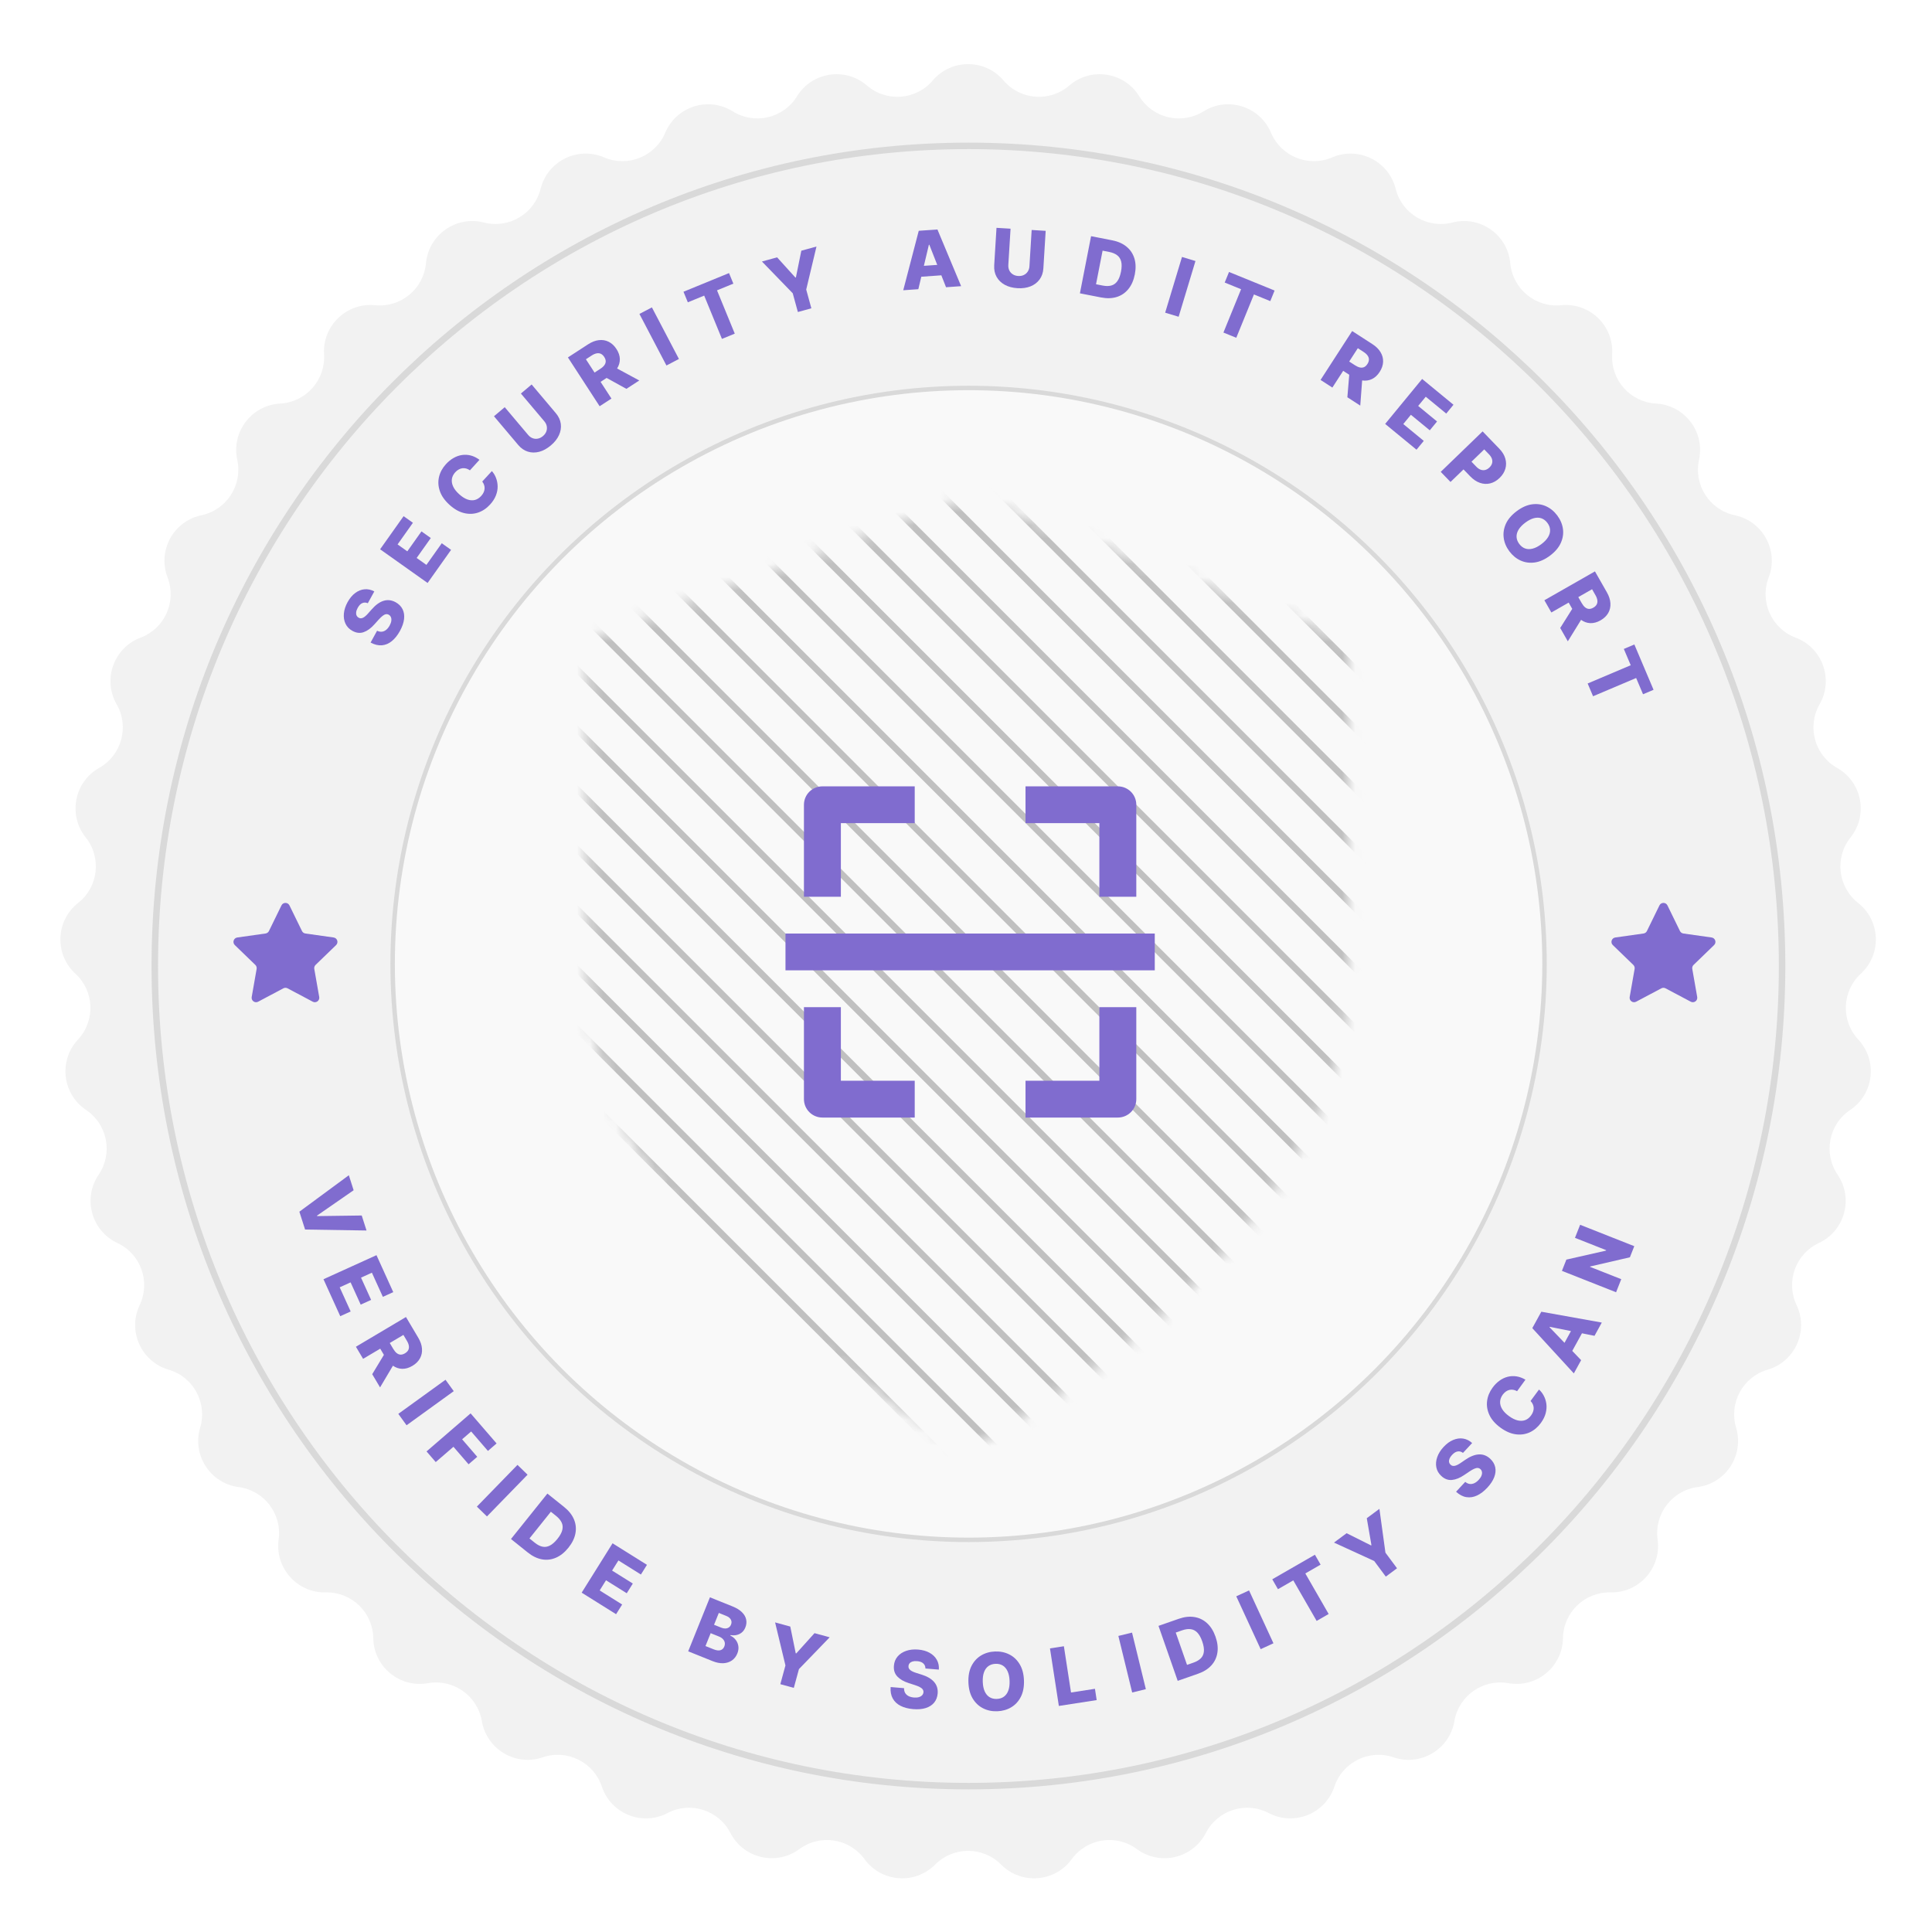 <svg width="149" height="149" viewBox="0 0 149 149" fill="none" xmlns="http://www.w3.org/2000/svg">
<g filter="url(#filter0_d_5466_2835)">
<path d="M71.934 5.206C73.366 3.525 75.962 3.525 77.394 5.206C78.684 6.721 80.961 6.896 82.467 5.595C84.139 4.152 86.705 4.549 87.864 6.429C88.907 8.123 91.131 8.643 92.818 7.588C94.69 6.417 97.166 7.201 98.023 9.236C98.796 11.069 100.914 11.923 102.743 11.138C104.772 10.266 107.099 11.418 107.636 13.56C108.12 15.491 110.083 16.657 112.01 16.161C114.148 15.609 116.272 17.103 116.476 19.302C116.659 21.283 118.421 22.736 120.401 22.539C122.599 22.321 124.469 24.121 124.335 26.326C124.214 28.312 125.734 30.016 127.721 30.124C129.926 30.244 131.5 32.309 131.031 34.466C130.608 36.411 131.849 38.328 133.796 38.737C135.957 39.192 137.198 41.473 136.405 43.534C135.69 45.391 136.624 47.475 138.486 48.177C140.552 48.956 141.43 51.4 140.332 53.316C139.342 55.042 139.947 57.244 141.68 58.222C143.603 59.307 144.098 61.857 142.72 63.582C141.478 65.137 141.74 67.406 143.303 68.637C145.038 70.003 145.137 72.598 143.512 74.093C142.048 75.44 141.96 77.722 143.317 79.177C144.823 80.793 144.526 83.372 142.691 84.602C141.038 85.709 140.604 87.951 141.722 89.597C142.964 91.423 142.276 93.927 140.276 94.862C138.473 95.704 137.701 97.853 138.556 99.65C139.504 101.645 138.442 104.014 136.322 104.633C134.412 105.19 133.321 107.196 133.891 109.103C134.524 111.218 133.113 113.398 130.924 113.686C128.951 113.945 127.566 115.761 127.839 117.732C128.142 119.92 126.414 121.858 124.206 121.809C122.217 121.764 120.571 123.347 120.54 125.337C120.505 127.545 118.502 129.197 116.328 128.811C114.368 128.463 112.501 129.777 112.166 131.738C111.794 133.915 109.562 135.242 107.472 134.528C105.589 133.886 103.543 134.899 102.913 136.786C102.213 138.881 99.805 139.851 97.848 138.827C96.085 137.904 93.908 138.593 92.997 140.362C91.986 142.326 89.458 142.917 87.681 141.607C86.079 140.425 83.823 140.774 82.652 142.383C81.353 144.169 78.764 144.368 77.208 142.801C75.806 141.389 73.522 141.389 72.12 142.801C70.564 144.368 67.975 144.169 66.676 142.383C65.505 140.774 63.249 140.425 61.647 141.607C59.87 142.917 57.342 142.326 56.331 140.362C55.42 138.593 53.243 137.904 51.48 138.827C49.523 139.851 47.115 138.881 46.416 136.786C45.785 134.899 43.739 133.886 41.856 134.528C39.766 135.242 37.534 133.915 37.162 131.738C36.828 129.777 34.96 128.463 33.001 128.811C30.826 129.197 28.823 127.545 28.788 125.337C28.757 123.347 27.111 121.764 25.122 121.809C22.914 121.858 21.187 119.92 21.489 117.732C21.762 115.761 20.378 113.945 18.405 113.686C16.215 113.398 14.804 111.218 15.437 109.103C16.007 107.196 14.916 105.19 13.006 104.633C10.886 104.014 9.824 101.645 10.772 99.65C11.627 97.853 10.855 95.704 9.053 94.862C7.052 93.927 6.364 91.423 7.606 89.597C8.725 87.951 8.29 85.709 6.637 84.602C4.803 83.372 4.505 80.793 6.011 79.177C7.368 77.722 7.28 75.44 5.816 74.093C4.191 72.598 4.29 70.003 6.025 68.637C7.588 67.406 7.85 65.137 6.609 63.582C5.231 61.857 5.725 59.308 7.648 58.222C9.381 57.244 9.986 55.042 8.996 53.316C7.898 51.4 8.776 48.956 10.842 48.177C12.704 47.475 13.638 45.391 12.923 43.534C12.13 41.473 13.371 39.192 15.532 38.737C17.479 38.328 18.72 36.411 18.298 34.467C17.828 32.309 19.402 30.244 21.608 30.124C23.595 30.016 25.114 28.312 24.993 26.326C24.859 24.121 26.73 22.321 28.927 22.539C30.907 22.736 32.669 21.283 32.852 19.302C33.056 17.103 35.18 15.609 37.319 16.161C39.245 16.657 41.208 15.491 41.692 13.56C42.229 11.418 44.556 10.266 46.585 11.138C48.414 11.923 50.532 11.069 51.305 9.236C52.162 7.201 54.638 6.417 56.51 7.588C58.197 8.643 60.421 8.123 61.465 6.429C62.623 4.549 65.189 4.152 66.861 5.595C68.367 6.896 70.644 6.721 71.934 5.206Z" fill="#F2F2F2"/>
<circle cx="74.784" cy="74.026" r="51.131" fill="white"/>
<circle cx="74.696" cy="74.028" r="43.732" fill="white" stroke="#D9D9D9" stroke-width="0.343"/>
<circle cx="74.696" cy="74.028" r="43.732" fill="white" stroke="#D9D9D9" stroke-width="0.343"/>
<path d="M137.438 73.5C137.438 108.434 109.342 136.75 74.688 136.75C40.033 136.75 11.938 108.434 11.938 73.5C11.938 38.566 40.033 10.25 74.688 10.25C109.342 10.25 137.438 38.566 137.438 73.5Z" fill="#F2F2F2" stroke="#D9D9D9" stroke-width="0.5"/>
<circle cx="74.699" cy="73.339" r="44.418" fill="#F9F9F9" stroke="#D9D9D9" stroke-width="0.343"/>
<path d="M28.367 45.522C28.219 45.457 28.078 45.454 27.944 45.512C27.81 45.568 27.692 45.689 27.59 45.875C27.522 45.998 27.482 46.109 27.469 46.209C27.456 46.308 27.466 46.394 27.5 46.466C27.532 46.537 27.584 46.593 27.655 46.634C27.713 46.669 27.771 46.686 27.83 46.685C27.89 46.683 27.95 46.666 28.012 46.635C28.074 46.602 28.137 46.557 28.202 46.499C28.267 46.442 28.334 46.373 28.402 46.294L28.665 45.998C28.815 45.827 28.965 45.686 29.117 45.576C29.27 45.465 29.423 45.386 29.576 45.338C29.73 45.289 29.884 45.273 30.04 45.29C30.196 45.308 30.353 45.359 30.511 45.444C30.759 45.582 30.938 45.762 31.047 45.984C31.157 46.206 31.195 46.46 31.162 46.745C31.129 47.029 31.023 47.335 30.843 47.663C30.662 47.992 30.454 48.252 30.221 48.442C29.988 48.633 29.734 48.741 29.458 48.766C29.182 48.791 28.89 48.721 28.58 48.556L29.081 47.645C29.212 47.707 29.336 47.731 29.454 47.718C29.572 47.704 29.681 47.657 29.782 47.575C29.884 47.493 29.974 47.382 30.05 47.242C30.121 47.114 30.163 46.996 30.178 46.887C30.193 46.777 30.184 46.681 30.149 46.599C30.114 46.516 30.058 46.453 29.979 46.408C29.904 46.368 29.828 46.356 29.751 46.372C29.672 46.388 29.588 46.431 29.498 46.504C29.408 46.574 29.307 46.672 29.194 46.797L28.872 47.155C28.607 47.453 28.333 47.652 28.051 47.752C27.768 47.852 27.478 47.819 27.18 47.654C26.936 47.521 26.759 47.339 26.648 47.106C26.537 46.873 26.495 46.612 26.52 46.323C26.546 46.033 26.641 45.739 26.805 45.441C26.973 45.136 27.17 44.9 27.397 44.733C27.623 44.564 27.863 44.468 28.117 44.446C28.372 44.424 28.622 44.479 28.868 44.611L28.367 45.522Z" fill="#806CCF"/>
<path d="M32.977 43.96L29.315 41.362L31.126 38.808L31.845 39.318L30.662 40.987L31.413 41.52L32.504 39.982L33.224 40.493L32.133 42.031L32.886 42.565L34.07 40.896L34.788 41.406L32.977 43.96Z" fill="#806CCF"/>
<path d="M36.979 34.462L36.241 35.273C36.148 35.208 36.053 35.162 35.956 35.134C35.858 35.107 35.76 35.099 35.663 35.111C35.565 35.123 35.469 35.155 35.376 35.208C35.282 35.259 35.193 35.33 35.111 35.421C34.964 35.582 34.877 35.757 34.85 35.945C34.824 36.133 34.857 36.326 34.949 36.524C35.042 36.722 35.194 36.917 35.406 37.109C35.627 37.31 35.84 37.447 36.047 37.52C36.253 37.591 36.446 37.604 36.626 37.558C36.805 37.51 36.967 37.407 37.111 37.249C37.191 37.161 37.253 37.07 37.297 36.977C37.341 36.883 37.366 36.788 37.373 36.694C37.38 36.597 37.368 36.503 37.338 36.41C37.308 36.315 37.259 36.224 37.192 36.137L37.934 35.331C38.069 35.479 38.175 35.653 38.252 35.855C38.331 36.055 38.373 36.27 38.379 36.5C38.384 36.73 38.34 36.965 38.248 37.205C38.157 37.444 38.007 37.678 37.8 37.906C37.526 38.206 37.215 38.416 36.867 38.533C36.519 38.649 36.155 38.66 35.776 38.566C35.397 38.473 35.026 38.26 34.661 37.928C34.296 37.596 34.049 37.244 33.922 36.874C33.795 36.503 33.774 36.139 33.858 35.781C33.943 35.423 34.119 35.097 34.388 34.802C34.571 34.6 34.768 34.44 34.98 34.321C35.19 34.2 35.408 34.123 35.633 34.091C35.857 34.058 36.083 34.071 36.312 34.13C36.54 34.19 36.763 34.3 36.979 34.462Z" fill="#806CCF"/>
<path d="M40.173 29.351L41.001 28.652L42.868 30.866C43.084 31.122 43.211 31.396 43.25 31.688C43.288 31.98 43.241 32.27 43.111 32.557C42.98 32.844 42.77 33.109 42.482 33.352C42.191 33.598 41.892 33.761 41.588 33.843C41.282 33.922 40.99 33.919 40.71 33.832C40.429 33.744 40.181 33.572 39.965 33.316L38.097 31.103L38.926 30.403L40.733 32.544C40.833 32.663 40.948 32.746 41.078 32.796C41.208 32.844 41.343 32.855 41.481 32.828C41.619 32.802 41.75 32.736 41.874 32.631C41.998 32.527 42.084 32.409 42.133 32.278C42.182 32.147 42.194 32.012 42.168 31.875C42.143 31.738 42.08 31.61 41.98 31.492L40.173 29.351Z" fill="#806CCF"/>
<path d="M46.245 30.33L43.799 26.565L45.354 25.555C45.636 25.372 45.913 25.264 46.183 25.233C46.455 25.2 46.707 25.241 46.941 25.358C47.175 25.473 47.375 25.659 47.542 25.916C47.712 26.177 47.799 26.436 47.804 26.693C47.808 26.948 47.736 27.192 47.588 27.424C47.44 27.654 47.223 27.863 46.936 28.049L45.952 28.688L45.486 27.971L46.301 27.442C46.438 27.353 46.541 27.26 46.61 27.165C46.679 27.068 46.714 26.967 46.714 26.862C46.713 26.756 46.675 26.645 46.599 26.529C46.524 26.413 46.437 26.332 46.34 26.287C46.242 26.241 46.134 26.229 46.016 26.252C45.898 26.273 45.77 26.328 45.634 26.416L45.186 26.707L47.156 29.739L46.245 30.33ZM47.247 27.232L49.303 28.344L48.31 28.989L46.273 27.865L47.247 27.232Z" fill="#806CCF"/>
<path d="M50.276 22.707L52.36 26.684L51.398 27.188L49.314 23.211L50.276 22.707Z" fill="#806CCF"/>
<path d="M53.047 22.315L52.712 21.5L56.224 20.06L56.558 20.875L55.298 21.392L56.667 24.731L55.678 25.137L54.308 21.798L53.047 22.315Z" fill="#806CCF"/>
<path d="M58.762 19.168L59.931 18.846L61.344 20.407L61.382 20.397L61.8 18.334L62.969 18.013L62.177 21.331L62.574 22.777L61.534 23.063L61.137 21.617L58.762 19.168Z" fill="#806CCF"/>
<path d="M70.824 21.303L69.66 21.385L70.856 16.799L72.297 16.698L74.124 21.07L72.96 21.152L71.672 17.876L71.637 17.878L70.824 21.303ZM70.544 19.551L72.976 19.38L73.034 20.202L70.602 20.374L70.544 19.551Z" fill="#806CCF"/>
<path d="M79.564 16.737L80.645 16.803L80.467 19.694C80.447 20.028 80.35 20.314 80.175 20.553C80.001 20.789 79.768 20.967 79.475 21.085C79.182 21.202 78.848 21.249 78.471 21.226C78.091 21.202 77.762 21.115 77.486 20.963C77.21 20.81 77 20.605 76.858 20.349C76.716 20.092 76.655 19.796 76.675 19.462L76.852 16.571L77.936 16.637L77.764 19.434C77.755 19.589 77.78 19.729 77.839 19.854C77.9 19.979 77.99 20.08 78.109 20.156C78.227 20.232 78.367 20.275 78.529 20.285C78.691 20.295 78.835 20.269 78.96 20.208C79.087 20.147 79.188 20.058 79.264 19.941C79.34 19.824 79.383 19.688 79.392 19.534L79.564 16.737Z" fill="#806CCF"/>
<path d="M84.914 21.94L83.285 21.622L84.146 17.215L85.772 17.533C86.221 17.62 86.591 17.784 86.88 18.024C87.172 18.262 87.374 18.564 87.486 18.928C87.598 19.291 87.609 19.702 87.52 20.159C87.43 20.618 87.265 20.996 87.024 21.291C86.785 21.587 86.485 21.791 86.125 21.904C85.765 22.015 85.361 22.027 84.914 21.94ZM84.528 20.922L85.05 21.024C85.297 21.072 85.514 21.071 85.701 21.021C85.89 20.97 86.046 20.859 86.171 20.686C86.297 20.513 86.391 20.268 86.453 19.951C86.515 19.634 86.52 19.373 86.467 19.167C86.415 18.961 86.311 18.799 86.153 18.682C85.998 18.563 85.794 18.48 85.541 18.43L85.034 18.331L84.528 20.922Z" fill="#806CCF"/>
<path d="M92.197 19.131L90.899 23.429L89.86 23.115L91.158 18.817L92.197 19.131Z" fill="#806CCF"/>
<path d="M94.452 20.791L94.785 19.975L98.299 21.407L97.967 22.223L96.706 21.709L95.344 25.051L94.353 24.648L95.715 21.306L94.452 20.791Z" fill="#806CCF"/>
<path d="M101.844 28.301L104.282 24.531L105.84 25.538C106.122 25.72 106.333 25.929 106.472 26.163C106.613 26.397 106.678 26.645 106.668 26.906C106.658 27.166 106.57 27.425 106.403 27.683C106.234 27.944 106.033 28.129 105.801 28.238C105.569 28.346 105.318 28.38 105.046 28.34C104.775 28.299 104.496 28.186 104.208 28L103.223 27.363L103.688 26.645L104.503 27.172C104.641 27.261 104.767 27.317 104.882 27.341C104.999 27.365 105.106 27.355 105.201 27.313C105.297 27.269 105.383 27.189 105.458 27.072C105.534 26.955 105.572 26.843 105.574 26.736C105.576 26.628 105.542 26.525 105.474 26.426C105.406 26.327 105.304 26.233 105.168 26.145L104.718 25.854L102.755 28.89L101.844 28.301ZM105.081 27.95L104.906 30.281L103.912 29.638L104.105 27.32L105.081 27.95Z" fill="#806CCF"/>
<path d="M106.826 31.694L109.678 28.226L112.096 30.215L111.537 30.895L109.957 29.596L109.372 30.307L110.828 31.505L110.267 32.187L108.811 30.989L108.224 31.702L109.804 33.002L109.244 33.682L106.826 31.694Z" fill="#806CCF"/>
<path d="M111.112 35.39L114.342 32.27L115.63 33.604C115.864 33.846 116.018 34.1 116.093 34.367C116.17 34.634 116.171 34.897 116.095 35.155C116.021 35.412 115.872 35.648 115.65 35.862C115.428 36.077 115.185 36.217 114.924 36.28C114.664 36.344 114.402 36.33 114.137 36.239C113.872 36.148 113.62 35.978 113.381 35.731L112.586 34.908L113.201 34.314L113.856 34.992C113.97 35.11 114.085 35.188 114.202 35.228C114.321 35.268 114.436 35.273 114.549 35.243C114.664 35.212 114.77 35.148 114.869 35.053C114.969 34.956 115.035 34.853 115.068 34.742C115.102 34.63 115.1 34.514 115.063 34.396C115.026 34.277 114.951 34.16 114.838 34.043L114.467 33.658L111.867 36.17L111.112 35.39Z" fill="#806CCF"/>
<path d="M119.539 41.853C119.144 42.149 118.752 42.324 118.363 42.378C117.975 42.432 117.611 42.383 117.274 42.231C116.938 42.079 116.649 41.843 116.408 41.521C116.166 41.198 116.02 40.854 115.97 40.487C115.92 40.121 115.975 39.76 116.134 39.402C116.296 39.045 116.574 38.719 116.968 38.424C117.363 38.127 117.755 37.951 118.143 37.896C118.531 37.842 118.894 37.891 119.23 38.042C119.567 38.194 119.856 38.431 120.098 38.754C120.339 39.075 120.485 39.419 120.537 39.784C120.589 40.151 120.534 40.513 120.373 40.871C120.213 41.229 119.935 41.556 119.539 41.853ZM118.874 40.965C119.108 40.79 119.28 40.608 119.392 40.421C119.504 40.234 119.555 40.048 119.545 39.861C119.536 39.676 119.467 39.497 119.337 39.324C119.208 39.153 119.056 39.036 118.88 38.974C118.704 38.912 118.51 38.909 118.299 38.963C118.088 39.019 117.866 39.134 117.632 39.309C117.398 39.485 117.225 39.666 117.113 39.852C117.001 40.04 116.951 40.227 116.961 40.413C116.971 40.599 117.04 40.778 117.169 40.95C117.299 41.123 117.451 41.24 117.626 41.301C117.802 41.362 117.995 41.365 118.206 41.31C118.417 41.255 118.64 41.141 118.874 40.965Z" fill="#806CCF"/>
<path d="M119.106 45.293L123.006 43.067L123.925 44.678C124.092 44.97 124.183 45.252 124.199 45.524C124.216 45.797 124.16 46.047 124.031 46.274C123.903 46.5 123.705 46.689 123.439 46.842C123.168 46.996 122.905 47.068 122.648 47.058C122.393 47.047 122.154 46.962 121.931 46.801C121.709 46.64 121.514 46.411 121.344 46.114L120.763 45.095L121.505 44.671L121.987 45.514C122.068 45.657 122.154 45.765 122.245 45.839C122.338 45.914 122.437 45.954 122.542 45.96C122.647 45.965 122.76 45.934 122.881 45.865C123.002 45.796 123.087 45.714 123.138 45.62C123.189 45.525 123.207 45.418 123.192 45.299C123.177 45.179 123.13 45.049 123.049 44.908L122.784 44.443L119.644 46.236L119.106 45.293ZM122.142 46.471L120.914 48.46L120.327 47.431L121.566 45.462L122.142 46.471Z" fill="#806CCF"/>
<path d="M125.233 49.048L126.045 48.704L127.526 52.199L126.714 52.542L126.183 51.289L122.86 52.697L122.443 51.712L125.765 50.304L125.233 49.048Z" fill="#806CCF"/>
<path d="M27.273 90.794L24.447 92.753L24.458 92.788L27.897 92.742L28.267 93.899L23.529 93.825L23.088 92.449L26.903 89.637L27.273 90.794Z" fill="#806CCF"/>
<path d="M24.947 97.657L29.035 95.801L30.329 98.652L29.527 99.016L28.681 97.153L27.843 97.534L28.622 99.251L27.818 99.616L27.038 97.899L26.198 98.281L27.044 100.143L26.241 100.508L24.947 97.657Z" fill="#806CCF"/>
<path d="M27.449 102.864L31.309 100.571L32.256 102.166C32.428 102.455 32.524 102.735 32.544 103.007C32.567 103.279 32.515 103.53 32.389 103.759C32.265 103.988 32.071 104.181 31.807 104.337C31.539 104.496 31.277 104.573 31.021 104.567C30.765 104.561 30.525 104.48 30.299 104.323C30.075 104.165 29.875 103.94 29.7 103.646L29.101 102.637L29.837 102.201L30.332 103.036C30.416 103.176 30.504 103.283 30.597 103.356C30.691 103.429 30.791 103.467 30.895 103.472C31.001 103.475 31.113 103.441 31.233 103.37C31.352 103.3 31.436 103.216 31.485 103.121C31.535 103.025 31.551 102.918 31.533 102.799C31.517 102.68 31.467 102.55 31.384 102.411L31.111 101.951L28.003 103.797L27.449 102.864ZM30.504 103.99L29.311 105.999L28.706 104.981L29.91 102.99L30.504 103.99Z" fill="#806CCF"/>
<path d="M34.994 106.289L31.355 108.92L30.719 108.04L34.358 105.41L34.994 106.289Z" fill="#806CCF"/>
<path d="M32.896 110.937L36.294 108.002L38.298 110.322L37.63 110.898L36.337 109.399L35.64 110.001L36.806 111.352L36.137 111.929L34.971 110.579L33.605 111.758L32.896 110.937Z" fill="#806CCF"/>
<path d="M40.687 112.732L37.555 115.95L36.777 115.193L39.909 111.975L40.687 112.732Z" fill="#806CCF"/>
<path d="M40.703 118.73L39.408 117.692L42.216 114.188L43.509 115.224C43.866 115.51 44.117 115.827 44.263 116.173C44.41 116.52 44.449 116.881 44.379 117.255C44.31 117.629 44.13 117.998 43.839 118.362C43.546 118.727 43.224 118.984 42.874 119.134C42.525 119.285 42.164 119.327 41.793 119.26C41.423 119.191 41.059 119.015 40.703 118.73ZM40.834 117.648L41.249 117.982C41.446 118.139 41.638 118.239 41.827 118.281C42.018 118.324 42.208 118.297 42.398 118.202C42.591 118.107 42.788 117.934 42.99 117.682C43.192 117.43 43.317 117.201 43.366 116.995C43.416 116.787 43.399 116.595 43.314 116.419C43.231 116.242 43.089 116.073 42.888 115.912L42.484 115.588L40.834 117.648Z" fill="#806CCF"/>
<path d="M44.86 121.829L47.241 118.023L49.895 119.683L49.428 120.43L47.694 119.346L47.206 120.126L48.804 121.126L48.336 121.875L46.737 120.875L46.248 121.658L47.982 122.743L47.514 123.49L44.86 121.829Z" fill="#806CCF"/>
<path d="M53.075 126.353L54.752 122.188L56.488 122.887C56.8 123.012 57.044 123.161 57.218 123.334C57.394 123.507 57.503 123.695 57.545 123.896C57.589 124.098 57.568 124.303 57.484 124.512C57.42 124.67 57.33 124.799 57.213 124.897C57.097 124.993 56.965 125.059 56.815 125.093C56.666 125.128 56.508 125.13 56.342 125.101L56.325 125.142C56.49 125.218 56.627 125.326 56.736 125.466C56.847 125.606 56.916 125.768 56.943 125.951C56.971 126.132 56.944 126.323 56.863 126.524C56.773 126.747 56.636 126.924 56.451 127.055C56.267 127.184 56.046 127.256 55.79 127.271C55.534 127.284 55.252 127.229 54.944 127.105L53.075 126.353ZM54.408 125.947L55.031 126.197C55.249 126.285 55.426 126.308 55.563 126.267C55.7 126.227 55.799 126.132 55.858 125.985C55.902 125.877 55.914 125.775 55.895 125.678C55.876 125.579 55.829 125.49 55.754 125.411C55.679 125.33 55.577 125.264 55.449 125.212L54.808 124.954L54.408 125.947ZM55.069 124.305L55.626 124.53C55.736 124.574 55.841 124.595 55.941 124.593C56.041 124.59 56.129 124.564 56.204 124.514C56.281 124.465 56.339 124.391 56.378 124.294C56.435 124.154 56.429 124.024 56.362 123.904C56.296 123.785 56.178 123.691 56.01 123.623L55.437 123.392L55.069 124.305Z" fill="#806CCF"/>
<path d="M59.777 124.124L60.947 124.443L61.369 126.505L61.407 126.516L62.817 124.953L63.987 125.272L61.616 127.725L61.221 129.172L60.181 128.888L60.575 127.441L59.777 124.124Z" fill="#806CCF"/>
<path d="M71.372 127.678C71.37 127.516 71.316 127.386 71.208 127.288C71.102 127.188 70.944 127.129 70.732 127.112C70.593 127.1 70.474 127.109 70.378 127.137C70.282 127.166 70.208 127.21 70.156 127.27C70.104 127.329 70.074 127.399 70.066 127.481C70.057 127.548 70.065 127.608 70.09 127.661C70.117 127.715 70.157 127.763 70.21 127.807C70.265 127.85 70.332 127.889 70.412 127.925C70.491 127.961 70.58 127.994 70.68 128.025L71.058 128.144C71.275 128.211 71.465 128.291 71.627 128.385C71.791 128.48 71.926 128.587 72.031 128.707C72.139 128.828 72.216 128.962 72.264 129.112C72.312 129.261 72.329 129.425 72.315 129.604C72.29 129.887 72.199 130.123 72.041 130.314C71.882 130.505 71.666 130.643 71.392 130.729C71.12 130.814 70.797 130.842 70.424 130.811C70.05 130.779 69.728 130.696 69.459 130.561C69.19 130.425 68.988 130.237 68.853 129.995C68.718 129.754 68.662 129.458 68.687 129.108L69.723 129.195C69.719 129.34 69.748 129.463 69.808 129.565C69.869 129.667 69.957 129.747 70.072 129.807C70.189 129.866 70.326 129.903 70.485 129.916C70.631 129.928 70.756 129.919 70.862 129.888C70.968 129.857 71.052 129.809 71.114 129.744C71.175 129.679 71.21 129.601 71.219 129.511C71.224 129.426 71.204 129.352 71.158 129.288C71.112 129.222 71.038 129.163 70.935 129.111C70.834 129.057 70.704 129.004 70.544 128.953L70.085 128.805C69.705 128.683 69.412 128.515 69.206 128.298C68.999 128.08 68.911 127.801 68.941 127.462C68.963 127.185 69.057 126.949 69.224 126.753C69.392 126.557 69.613 126.412 69.888 126.317C70.162 126.223 70.47 126.19 70.809 126.218C71.156 126.247 71.451 126.331 71.697 126.47C71.943 126.608 72.128 126.789 72.252 127.012C72.376 127.235 72.427 127.486 72.407 127.764L71.372 127.678Z" fill="#806CCF"/>
<path d="M78.97 128.593C78.988 129.086 78.908 129.508 78.731 129.859C78.554 130.209 78.306 130.479 77.989 130.669C77.672 130.859 77.313 130.961 76.912 130.976C76.508 130.991 76.142 130.914 75.813 130.746C75.483 130.579 75.218 130.327 75.015 129.992C74.814 129.656 74.705 129.242 74.687 128.75C74.668 128.256 74.747 127.834 74.923 127.484C75.101 127.134 75.347 126.863 75.664 126.673C75.98 126.483 76.34 126.381 76.743 126.366C77.144 126.352 77.51 126.427 77.839 126.594C78.17 126.76 78.437 127.011 78.639 127.348C78.842 127.684 78.952 128.099 78.97 128.593ZM77.861 128.633C77.851 128.341 77.8 128.096 77.709 127.897C77.62 127.699 77.496 127.55 77.338 127.452C77.18 127.354 76.994 127.309 76.778 127.317C76.563 127.325 76.38 127.384 76.229 127.493C76.078 127.602 75.965 127.759 75.889 127.964C75.814 128.169 75.782 128.417 75.793 128.709C75.804 129.001 75.854 129.247 75.943 129.445C76.034 129.644 76.158 129.792 76.317 129.89C76.475 129.988 76.662 130.033 76.877 130.025C77.093 130.017 77.276 129.959 77.425 129.849C77.576 129.74 77.689 129.583 77.764 129.378C77.839 129.174 77.872 128.925 77.861 128.633Z" fill="#806CCF"/>
<path d="M81.661 130.566L80.976 126.128L82.049 125.962L82.599 129.529L84.445 129.244L84.579 130.115L81.661 130.566Z" fill="#806CCF"/>
<path d="M87.305 124.91L88.371 129.272L87.316 129.529L86.251 125.167L87.305 124.91Z" fill="#806CCF"/>
<path d="M92.394 128.083L90.827 128.63L89.346 124.391L90.911 123.845C91.343 123.694 91.744 123.649 92.115 123.71C92.487 123.769 92.814 123.927 93.094 124.185C93.374 124.442 93.591 124.79 93.745 125.231C93.899 125.672 93.947 126.081 93.888 126.458C93.831 126.834 93.675 127.162 93.421 127.441C93.167 127.719 92.824 127.933 92.394 128.083ZM91.546 127.399L92.049 127.223C92.287 127.14 92.473 127.03 92.61 126.893C92.747 126.754 92.826 126.578 92.846 126.367C92.868 126.153 92.825 125.894 92.719 125.589C92.612 125.284 92.484 125.056 92.336 124.905C92.186 124.753 92.014 124.666 91.82 124.645C91.626 124.621 91.407 124.652 91.164 124.736L90.676 124.907L91.546 127.399Z" fill="#806CCF"/>
<path d="M96.329 121.656L98.211 125.733L97.226 126.188L95.344 122.111L96.329 121.656Z" fill="#806CCF"/>
<path d="M98.559 121.562L98.12 120.798L101.409 118.905L101.848 119.668L100.669 120.348L102.469 123.475L101.542 124.009L99.741 120.882L98.559 121.562Z" fill="#806CCF"/>
<path d="M102.88 117.967L103.854 117.244L105.736 118.186L105.768 118.163L105.409 116.088L106.383 115.366L106.848 118.745L107.742 119.949L106.876 120.592L105.982 119.389L102.88 117.967Z" fill="#806CCF"/>
<path d="M112.827 111.051C112.7 110.952 112.564 110.915 112.42 110.939C112.276 110.96 112.132 111.049 111.987 111.204C111.892 111.307 111.826 111.405 111.789 111.498C111.752 111.592 111.741 111.677 111.756 111.755C111.77 111.833 111.807 111.899 111.866 111.956C111.913 112.004 111.965 112.035 112.023 112.048C112.081 112.061 112.144 112.059 112.212 112.044C112.28 112.028 112.352 111.999 112.429 111.959C112.506 111.919 112.588 111.869 112.673 111.809L113 111.586C113.187 111.456 113.367 111.356 113.542 111.287C113.717 111.217 113.885 111.177 114.045 111.168C114.206 111.158 114.359 111.18 114.506 111.235C114.653 111.289 114.793 111.377 114.925 111.499C115.132 111.693 115.262 111.911 115.314 112.153C115.366 112.395 115.341 112.651 115.239 112.919C115.138 113.187 114.961 113.457 114.706 113.731C114.45 114.006 114.186 114.208 113.913 114.336C113.641 114.464 113.368 114.506 113.094 114.463C112.821 114.421 112.554 114.281 112.294 114.046L113.002 113.285C113.114 113.377 113.228 113.43 113.346 113.446C113.463 113.461 113.581 113.442 113.699 113.388C113.818 113.333 113.932 113.247 114.04 113.13C114.14 113.023 114.21 112.919 114.251 112.817C114.292 112.714 114.306 112.619 114.293 112.53C114.279 112.442 114.24 112.366 114.174 112.303C114.111 112.247 114.04 112.217 113.962 112.213C113.882 112.209 113.79 112.231 113.685 112.279C113.58 112.326 113.458 112.396 113.319 112.49L112.919 112.759C112.589 112.983 112.275 113.109 111.977 113.137C111.678 113.165 111.405 113.062 111.156 112.829C110.952 112.641 110.824 112.421 110.774 112.168C110.723 111.916 110.746 111.652 110.841 111.378C110.937 111.103 111.1 110.841 111.332 110.592C111.569 110.337 111.818 110.156 112.079 110.05C112.339 109.941 112.596 109.907 112.847 109.947C113.099 109.988 113.328 110.102 113.535 110.29L112.827 111.051Z" fill="#806CCF"/>
<path d="M117.646 105.405L117.001 106.291C116.902 106.237 116.802 106.201 116.702 106.184C116.602 106.168 116.504 106.17 116.408 106.193C116.312 106.215 116.221 106.258 116.133 106.321C116.046 106.382 115.966 106.462 115.893 106.561C115.765 106.737 115.698 106.921 115.691 107.111C115.685 107.3 115.739 107.488 115.852 107.676C115.966 107.862 116.139 108.039 116.371 108.208C116.612 108.383 116.839 108.496 117.052 108.546C117.265 108.594 117.458 108.586 117.632 108.521C117.805 108.454 117.955 108.334 118.08 108.161C118.151 108.064 118.203 107.967 118.235 107.87C118.269 107.772 118.284 107.675 118.281 107.58C118.277 107.484 118.255 107.391 118.215 107.302C118.175 107.211 118.116 107.126 118.04 107.047L118.69 106.165C118.84 106.297 118.964 106.459 119.063 106.65C119.164 106.841 119.229 107.05 119.26 107.279C119.289 107.506 119.271 107.744 119.206 107.993C119.141 108.241 119.018 108.489 118.837 108.739C118.598 109.067 118.311 109.309 117.978 109.464C117.644 109.617 117.284 109.668 116.897 109.616C116.51 109.564 116.118 109.393 115.719 109.103C115.32 108.812 115.037 108.489 114.87 108.135C114.703 107.78 114.642 107.421 114.687 107.056C114.732 106.691 114.872 106.347 115.107 106.024C115.267 105.804 115.446 105.624 115.643 105.482C115.839 105.339 116.048 105.239 116.268 105.182C116.487 105.125 116.713 105.113 116.947 105.148C117.18 105.182 117.413 105.268 117.646 105.405Z" fill="#806CCF"/>
<path d="M121.94 103.898L121.378 104.92L118.174 101.429L118.87 100.163L123.534 100.999L122.972 102.021L119.521 101.327L119.504 101.358L121.94 103.898ZM120.317 103.183L121.491 101.047L122.214 101.444L121.039 103.58L120.317 103.183Z" fill="#806CCF"/>
<path d="M121.863 93.458L126.039 95.108L125.701 95.965L122.634 96.674L122.623 96.701L125.034 97.653L124.635 98.662L120.459 97.012L120.802 96.144L123.857 95.451L123.871 95.416L121.465 94.465L121.863 93.458Z" fill="#806CCF"/>
<mask id="mask0_5466_2835" style="mask-type:alpha" maskUnits="userSpaceOnUse" x="45" y="37" width="60" height="74">
<path d="M74.371 110.576C74.562 110.676 74.775 110.676 74.967 110.576C78.049 108.961 104.029 94.743 104.029 74.029V48.814C104.029 48.528 103.852 48.272 103.584 48.171L74.91 37.419C74.754 37.36 74.583 37.36 74.428 37.419L45.754 48.171C45.486 48.272 45.309 48.528 45.309 48.814V74.029C45.309 94.743 71.289 108.961 74.371 110.576Z" fill="#806CCF"/>
</mask>
<g mask="url(#mask0_5466_2835)">
<line x1="14.833" y1="76.429" x2="72.071" y2="133.666" stroke="#C0C0C0" stroke-width="0.5"/>
<line x1="17.153" y1="74.12" x2="74.391" y2="131.358" stroke="#C0C0C0" stroke-width="0.5"/>
<line x1="19.454" y1="71.811" x2="76.692" y2="129.049" stroke="#C0C0C0" stroke-width="0.5"/>
<line x1="21.77" y1="69.495" x2="79.008" y2="126.733" stroke="#C0C0C0" stroke-width="0.5"/>
<line x1="24.083" y1="67.186" x2="81.321" y2="124.424" stroke="#C0C0C0" stroke-width="0.5"/>
<line x1="26.384" y1="64.878" x2="83.621" y2="122.116" stroke="#C0C0C0" stroke-width="0.5"/>
<line x1="28.7" y1="62.565" x2="85.938" y2="119.803" stroke="#C0C0C0" stroke-width="0.5"/>
<line x1="31.005" y1="60.257" x2="88.243" y2="117.495" stroke="#C0C0C0" stroke-width="0.5"/>
<line x1="33.321" y1="57.944" x2="90.559" y2="115.182" stroke="#C0C0C0" stroke-width="0.5"/>
<line x1="35.638" y1="55.632" x2="92.875" y2="112.87" stroke="#C0C0C0" stroke-width="0.5"/>
<line x1="37.95" y1="53.319" x2="95.188" y2="110.557" stroke="#C0C0C0" stroke-width="0.5"/>
<line x1="40.251" y1="51.015" x2="97.489" y2="108.252" stroke="#C0C0C0" stroke-width="0.5"/>
<line x1="42.567" y1="48.702" x2="99.805" y2="105.94" stroke="#C0C0C0" stroke-width="0.5"/>
<line x1="44.888" y1="46.39" x2="102.125" y2="103.627" stroke="#C0C0C0" stroke-width="0.5"/>
<line x1="47.188" y1="44.081" x2="104.426" y2="101.319" stroke="#C0C0C0" stroke-width="0.5"/>
<line x1="49.505" y1="41.765" x2="106.743" y2="99.002" stroke="#C0C0C0" stroke-width="0.5"/>
<line x1="51.81" y1="39.456" x2="109.047" y2="96.694" stroke="#C0C0C0" stroke-width="0.5"/>
<line x1="54.118" y1="37.147" x2="111.356" y2="94.385" stroke="#C0C0C0" stroke-width="0.5"/>
<line x1="56.435" y1="34.835" x2="113.672" y2="92.073" stroke="#C0C0C0" stroke-width="0.5"/>
<line x1="58.739" y1="32.522" x2="115.977" y2="89.76" stroke="#C0C0C0" stroke-width="0.5"/>
<line x1="61.056" y1="30.214" x2="118.293" y2="87.452" stroke="#C0C0C0" stroke-width="0.5"/>
<line x1="63.372" y1="27.901" x2="120.61" y2="85.139" stroke="#C0C0C0" stroke-width="0.5"/>
<line x1="65.685" y1="25.593" x2="122.922" y2="82.831" stroke="#C0C0C0" stroke-width="0.5"/>
<line x1="67.978" y1="23.284" x2="125.215" y2="80.522" stroke="#C0C0C0" stroke-width="0.5"/>
<line x1="70.298" y1="20.968" x2="127.536" y2="78.206" stroke="#C0C0C0" stroke-width="0.5"/>
<line x1="72.606" y1="18.659" x2="129.844" y2="75.897" stroke="#C0C0C0" stroke-width="0.5"/>
<line x1="74.915" y1="16.351" x2="132.153" y2="73.588" stroke="#C0C0C0" stroke-width="0.5"/>
<line x1="77.228" y1="14.038" x2="134.465" y2="71.276" stroke="#C0C0C0" stroke-width="0.5"/>
</g>
<path d="M62.002 61.064V68.159H64.85V62.483H70.546V59.645H63.426C63.048 59.645 62.686 59.794 62.419 60.06C62.152 60.326 62.002 60.687 62.002 61.064ZM87.634 68.159V61.064C87.634 60.687 87.484 60.326 87.217 60.06C86.95 59.794 86.587 59.645 86.21 59.645H79.09V62.483H84.786V68.159H87.634ZM84.786 82.35H79.09V85.188H86.21C86.587 85.188 86.95 85.039 87.217 84.772C87.484 84.506 87.634 84.145 87.634 83.769V76.674H84.786V82.35ZM70.546 85.188V82.35H64.85V76.674H62.002V83.769C62.002 84.145 62.152 84.506 62.419 84.772C62.686 85.039 63.048 85.188 63.426 85.188H70.546ZM60.578 70.997H89.058V73.835H60.578V70.997Z" fill="#806CCF"/>
<path d="M21.707 68.826C21.832 68.57 22.198 68.57 22.323 68.826L23.29 70.804C23.34 70.906 23.437 70.977 23.55 70.993L25.729 71.301C26.012 71.341 26.125 71.688 25.92 71.887L24.337 73.417C24.256 73.496 24.218 73.611 24.238 73.723L24.619 75.891C24.668 76.172 24.372 76.387 24.12 76.253L22.176 75.221C22.075 75.168 21.955 75.168 21.854 75.221L19.91 76.253C19.658 76.387 19.362 76.172 19.412 75.891L19.792 73.723C19.812 73.611 19.775 73.496 19.693 73.417L18.11 71.887C17.905 71.688 18.018 71.341 18.301 71.301L20.48 70.993C20.593 70.977 20.691 70.906 20.741 70.804L21.707 68.826Z" fill="#806CCF"/>
<path d="M127.98 68.826C128.106 68.57 128.471 68.57 128.597 68.826L129.563 70.804C129.613 70.906 129.711 70.977 129.823 70.993L132.003 71.301C132.286 71.341 132.399 71.688 132.193 71.887L130.611 73.417C130.529 73.496 130.492 73.611 130.512 73.723L130.892 75.891C130.942 76.172 130.646 76.387 130.394 76.253L128.449 75.221C128.349 75.168 128.228 75.168 128.128 75.221L126.184 76.253C125.931 76.387 125.636 76.172 125.685 75.891L126.066 73.723C126.085 73.611 126.048 73.496 125.966 73.417L124.384 71.887C124.179 71.688 124.292 71.341 124.574 71.301L126.754 70.993C126.867 70.977 126.964 70.906 127.014 70.804L127.98 68.826Z" fill="#806CCF"/>
</g>
<defs>
<filter id="filter0_d_5466_2835" x="0.658" y="0.945" width="148.012" height="147.914" filterUnits="userSpaceOnUse" color-interpolation-filters="sRGB">
<feFlood flood-opacity="0" result="BackgroundImageFix"/>
<feColorMatrix in="SourceAlpha" type="matrix" values="0 0 0 0 0 0 0 0 0 0 0 0 0 0 0 0 0 0 127 0" result="hardAlpha"/>
<feOffset dy="1"/>
<feGaussianBlur stdDeviation="2"/>
<feComposite in2="hardAlpha" operator="out"/>
<feColorMatrix type="matrix" values="0 0 0 0 0 0 0 0 0 0 0 0 0 0 0 0 0 0 0.15 0"/>
<feBlend mode="normal" in2="BackgroundImageFix" result="effect1_dropShadow_5466_2835"/>
<feBlend mode="normal" in="SourceGraphic" in2="effect1_dropShadow_5466_2835" result="shape"/>
</filter>
</defs>
</svg>
